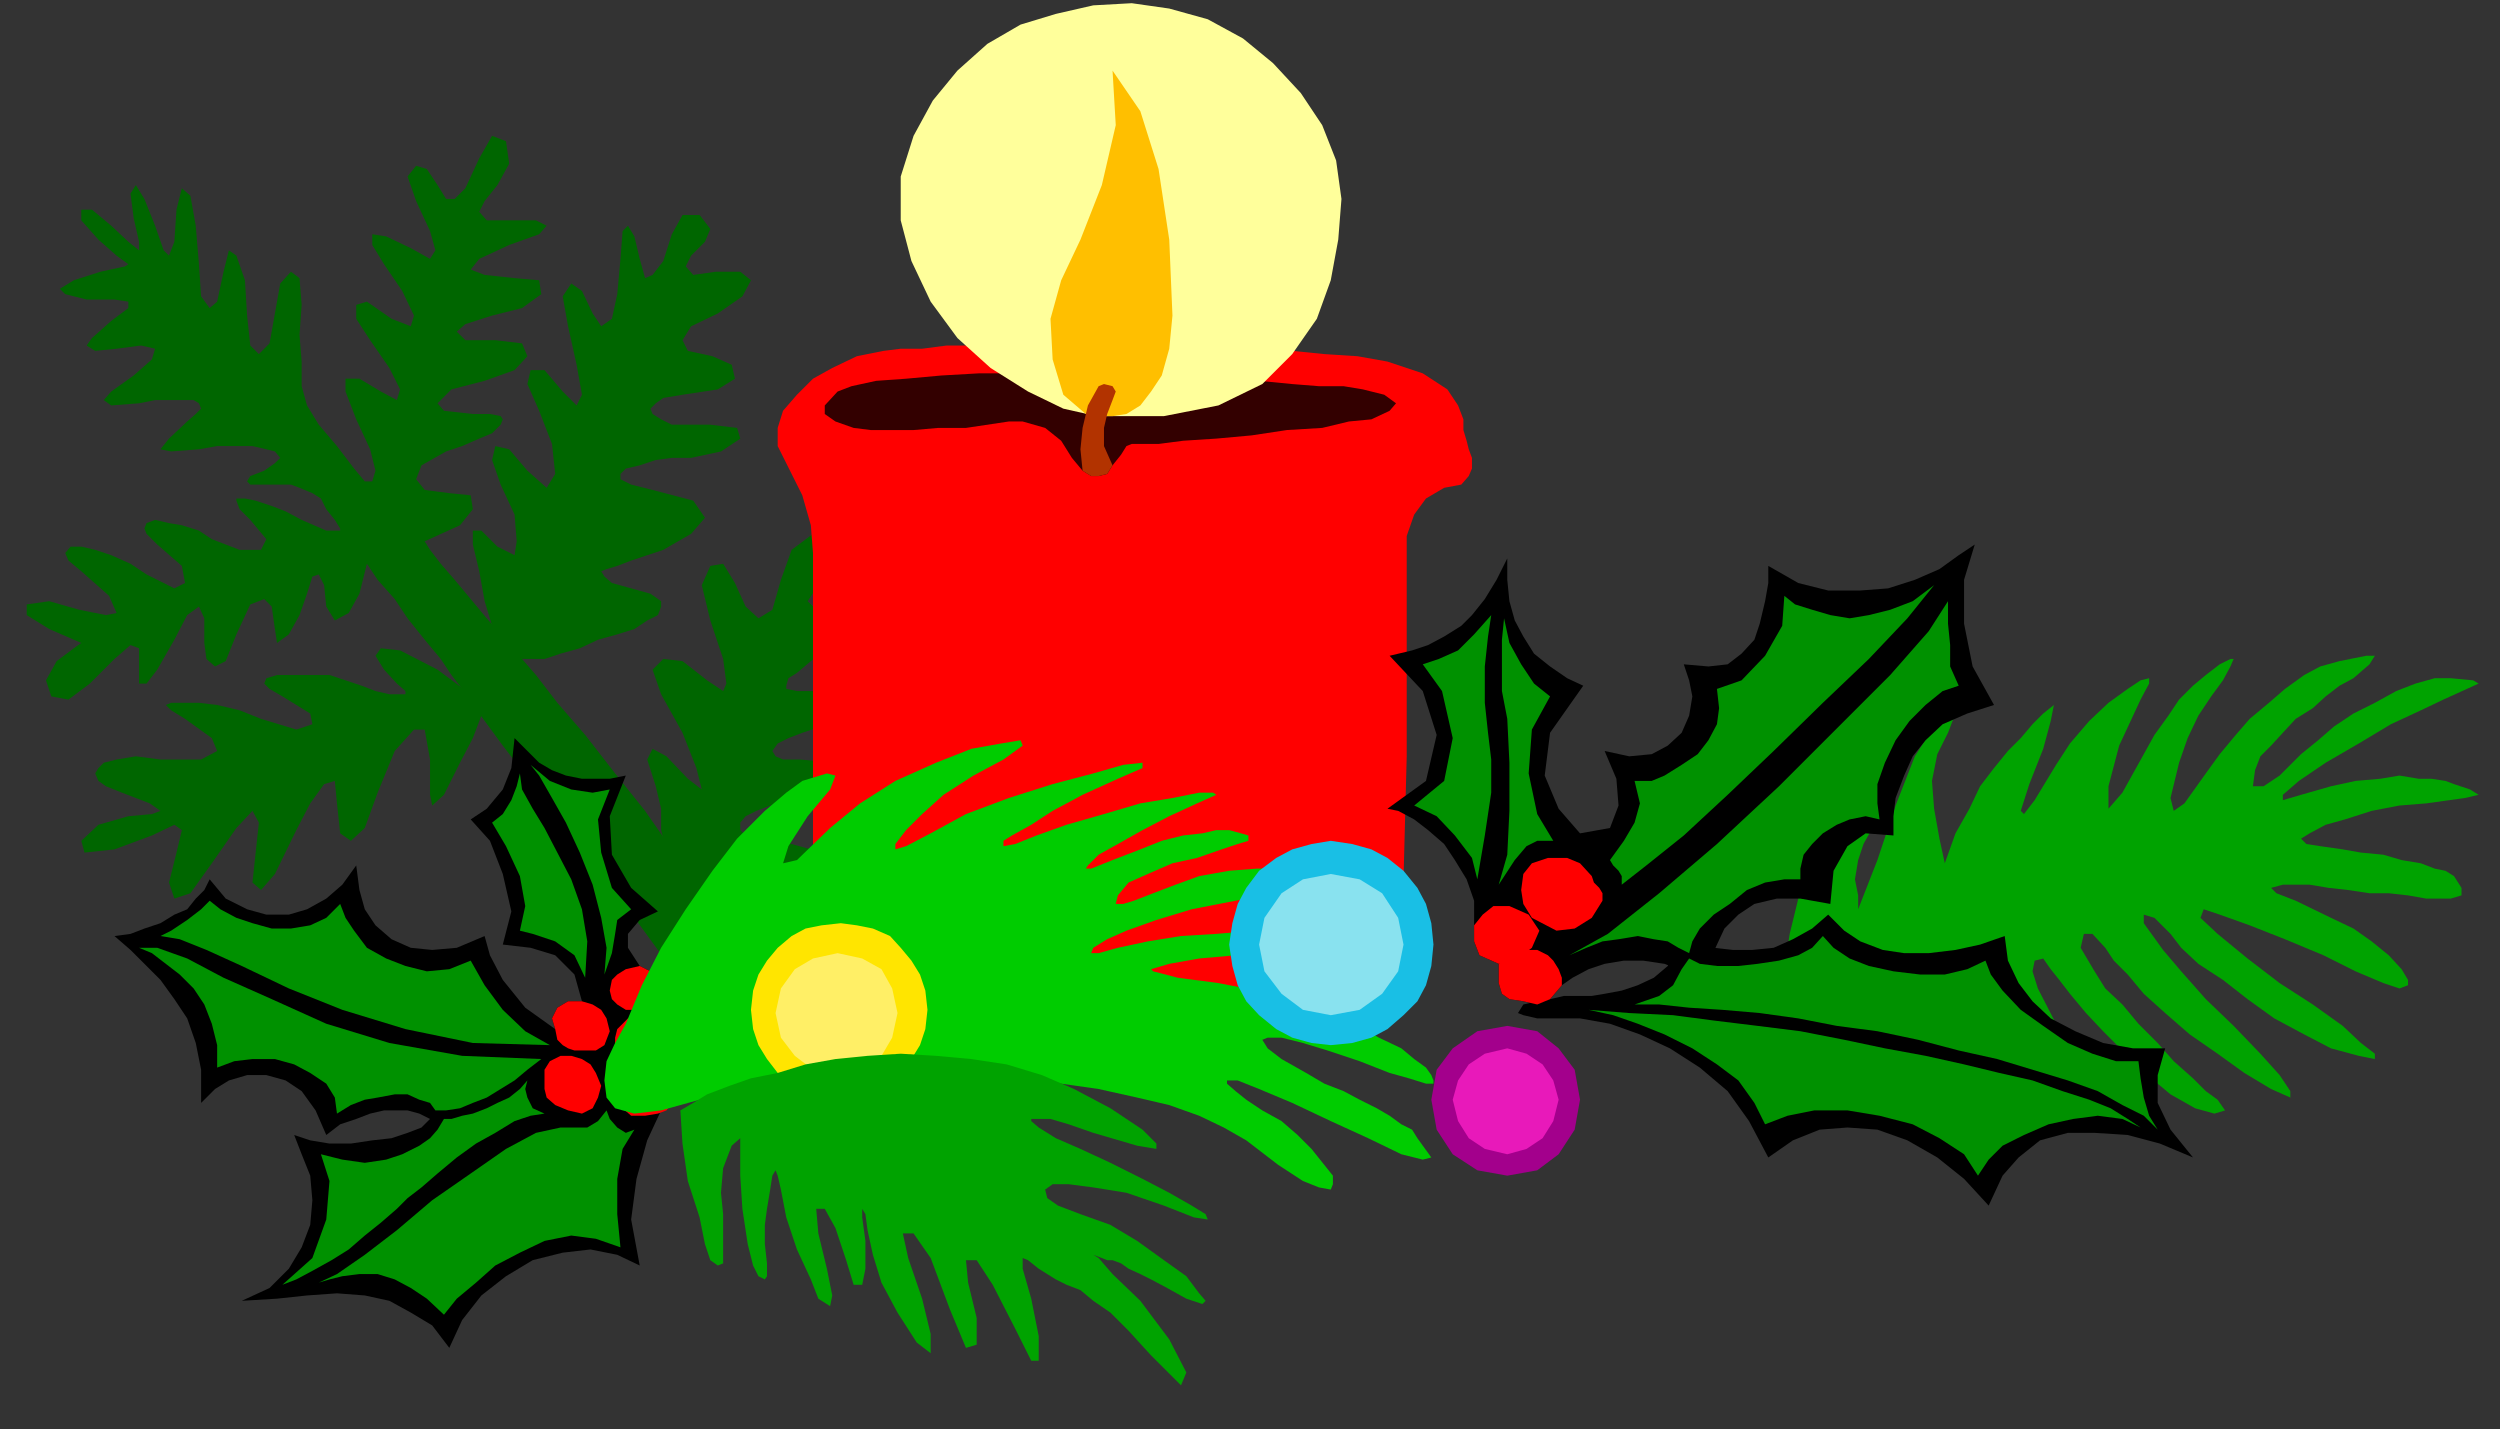 <?xml version="1.0" encoding="UTF-8" standalone="no"?>
<svg
   xmlns:ooo="http://xml.openoffice.org/svg/export"
   xmlns:dc="http://purl.org/dc/elements/1.1/"
   xmlns:cc="http://creativecommons.org/ns#"
   xmlns:rdf="http://www.w3.org/1999/02/22-rdf-syntax-ns#"
   xmlns:svg="http://www.w3.org/2000/svg"
   xmlns="http://www.w3.org/2000/svg"
   xmlns:sodipodi="http://sodipodi.sourceforge.net/DTD/sodipodi-0.dtd"
   xmlns:inkscape="http://www.inkscape.org/namespaces/inkscape"
   version="1.2"
   width="23.37mm"
   height="13.36mm"
   viewBox="0 0 2337 1336"
   preserveAspectRatio="xMidYMid"
   xml:space="preserve"
   id="svg146"
   sodipodi:docname="candle4.svg"
   style="fill-rule:evenodd;stroke-width:28.222;stroke-linejoin:round"
   inkscape:version="0.92.5 (2060ec1f9f, 2020-04-08)"><rect x="0" y="0" width="2337" height="1336" fill="#333333" stroke="none"/><sodipodi:namedview
   pagecolor="#ffffff"
   bordercolor="#666666"
   borderopacity="1"
   objecttolerance="10"
   gridtolerance="10"
   guidetolerance="10"
   inkscape:pageopacity="0"
   inkscape:pageshadow="2"
   inkscape:window-width="664"
   inkscape:window-height="487"
   id="namedview148"
   showgrid="false"
   inkscape:zoom="0.2102413"
   inkscape:cx="44.182678"
   inkscape:cy="25.247243"
   inkscape:window-x="0"
   inkscape:window-y="0"
   inkscape:window-maximized="0"
   inkscape:current-layer="svg146" />
 <defs
   class="ClipPathGroup"
   id="defs8">
  <clipPath
   id="presentation_clip_path"
   clipPathUnits="userSpaceOnUse">
   <rect
   x="0"
   y="0"
   width="21000"
   height="29700"
   id="rect2" />
  </clipPath>
  <clipPath
   id="presentation_clip_path_shrink"
   clipPathUnits="userSpaceOnUse">
   <rect
   x="21"
   y="29"
   width="20958"
   height="29641"
   id="rect5" />
  </clipPath>
 </defs>
 <defs
   class="TextShapeIndex"
   id="defs12">
  <g
   ooo:slide="id1"
   ooo:id-list="id3"
   id="g10" />
 </defs>
 <defs
   class="EmbeddedBulletChars"
   id="defs44">
  <g
   id="bullet-char-template-57356"
   transform="matrix(4.8828125e-4,0,0,-4.8828125e-4,0,0)">
   <path
   d="M 580,1141 1163,571 580,0 -4,571 Z"
   id="path14"
   inkscape:connector-curvature="0" />
  </g>
  <g
   id="bullet-char-template-57354"
   transform="matrix(4.8828125e-4,0,0,-4.8828125e-4,0,0)">
   <path
   d="M 8,1128 H 1137 V 0 H 8 Z"
   id="path17"
   inkscape:connector-curvature="0" />
  </g>
  <g
   id="bullet-char-template-10146"
   transform="matrix(4.8828125e-4,0,0,-4.8828125e-4,0,0)">
   <path
   d="M 174,0 602,739 174,1481 1456,739 Z M 1358,739 309,1346 659,739 Z"
   id="path20"
   inkscape:connector-curvature="0" />
  </g>
  <g
   id="bullet-char-template-10132"
   transform="matrix(4.8828125e-4,0,0,-4.8828125e-4,0,0)">
   <path
   d="M 2015,739 1276,0 H 717 l 543,543 H 174 v 393 h 1086 l -543,545 h 557 z"
   id="path23"
   inkscape:connector-curvature="0" />
  </g>
  <g
   id="bullet-char-template-10007"
   transform="matrix(4.8828125e-4,0,0,-4.8828125e-4,0,0)">
   <path
   d="m 0,-2 c -7,16 -16,29 -25,39 l 381,530 c -94,256 -141,385 -141,387 0,25 13,38 40,38 9,0 21,-2 34,-5 21,4 42,12 65,25 l 27,-13 111,-251 280,301 64,-25 24,25 c 21,-10 41,-24 62,-43 C 886,937 835,863 770,784 769,783 710,716 594,584 L 774,223 c 0,-27 -21,-55 -63,-84 l 16,-20 C 717,90 699,76 672,76 641,76 570,178 457,381 L 164,-76 c -22,-34 -53,-51 -92,-51 -42,0 -63,17 -64,51 -7,9 -10,24 -10,44 0,9 1,19 2,30 z"
   id="path26"
   inkscape:connector-curvature="0" />
  </g>
  <g
   id="bullet-char-template-10004"
   transform="matrix(4.8828125e-4,0,0,-4.8828125e-4,0,0)">
   <path
   d="M 285,-33 C 182,-33 111,30 74,156 52,228 41,333 41,471 c 0,78 14,145 41,201 34,71 87,106 158,106 53,0 88,-31 106,-94 l 23,-176 c 8,-64 28,-97 59,-98 l 735,706 c 11,11 33,17 66,17 42,0 63,-15 63,-46 V 965 c 0,-36 -10,-64 -30,-84 L 442,47 C 390,-6 338,-33 285,-33 Z"
   id="path29"
   inkscape:connector-curvature="0" />
  </g>
  <g
   id="bullet-char-template-9679"
   transform="matrix(4.8828125e-4,0,0,-4.8828125e-4,0,0)">
   <path
   d="M 813,0 C 632,0 489,54 383,161 276,268 223,411 223,592 c 0,181 53,324 160,431 106,107 249,161 430,161 179,0 323,-54 432,-161 108,-107 162,-251 162,-431 0,-180 -54,-324 -162,-431 C 1136,54 992,0 813,0 Z"
   id="path32"
   inkscape:connector-curvature="0" />
  </g>
  <g
   id="bullet-char-template-8226"
   transform="matrix(4.8828125e-4,0,0,-4.8828125e-4,0,0)">
   <path
   d="m 346,457 c -73,0 -137,26 -191,78 -54,51 -81,114 -81,188 0,73 27,136 81,188 54,52 118,78 191,78 73,0 134,-26 185,-79 51,-51 77,-114 77,-187 0,-75 -25,-137 -76,-188 -50,-52 -112,-78 -186,-78 z"
   id="path35"
   inkscape:connector-curvature="0" />
  </g>
  <g
   id="bullet-char-template-8211"
   transform="matrix(4.8828125e-4,0,0,-4.8828125e-4,0,0)">
   <path
   d="M -4,459 H 1135 V 606 H -4 Z"
   id="path38"
   inkscape:connector-curvature="0" />
  </g>
  <g
   id="bullet-char-template-61548"
   transform="matrix(4.8828125e-4,0,0,-4.8828125e-4,0,0)">
   <path
   d="m 173,740 c 0,163 58,303 173,419 116,115 255,173 419,173 163,0 302,-58 418,-173 116,-116 174,-256 174,-419 0,-163 -58,-303 -174,-418 C 1067,206 928,148 765,148 601,148 462,206 346,322 231,437 173,577 173,740 Z"
   id="path41"
   inkscape:connector-curvature="0" />
  </g>
 </defs>
 <g
   id="g49"
   transform="translate(-9331,-14182)">
  <g
   id="id2"
   class="Master_Slide">
   <g
   id="bg-id2"
   class="Background" />
   <g
   id="bo-id2"
   class="BackgroundObjects" />
  </g>
 </g>
 <g
   class="SlideGroup"
   id="g144"
   transform="translate(-9331,-14182)">
  <g
   id="g142">
   <g
   id="container-id1">
    <g
   id="id1"
   class="Slide"
   clip-path="url(#presentation_clip_path)">
     <g
   class="Page"
   id="g138">
      <g
   class="Graphic"
   id="g136">
       <g
   id="id3">
        <rect
   class="BoundingBox"
   x="9331"
   y="14182"
   width="2337"
   height="1336"
   id="rect51"
   style="fill:none;stroke:none" />
        <path
   d="m 9768,14833 11,16 22,30 34,44 38,48 38,51 35,48 28,38 18,23 10,15 16,11 15,5 h 15 l 13,-3 10,-7 3,-11 -6,-17 -7,-13 -10,-15 -13,-16 -13,-18 -12,-17 -11,-16 -10,-10 -5,-7 -10,-16 -20,-23 -23,-33 -28,-35 -28,-36 -26,-30 -20,-26 -13,-15 -7,-8 -13,-15 -13,-15 -15,-18 -15,-18 -13,-15 -10,-13 -5,-8 33,-15 12,-15 -2,-13 -20,-2 -23,-3 -8,-10 5,-13 23,-13 15,-5 16,-7 12,-5 8,-8 2,-5 -2,-3 -10,-2 h -16 l -27,-3 -6,-7 13,-13 31,-8 28,-10 12,-13 -5,-12 -25,-3 h -28 l -8,-8 8,-7 25,-8 28,-7 18,-13 -2,-13 -23,-2 -28,-3 -13,-5 8,-10 28,-13 28,-10 7,-8 -10,-5 h -25 -21 l -7,-8 5,-10 12,-15 11,-20 -3,-21 -13,-5 -12,21 -13,28 -10,10 h -8 l -8,-13 -10,-15 -10,-3 -8,10 8,23 13,28 5,18 -5,8 -18,-10 -23,-11 -13,-2 v 10 l 11,18 17,25 11,23 -3,10 -18,-7 -23,-16 -10,3 v 13 l 13,20 18,26 10,20 -3,10 -15,-8 -20,-12 h -13 v 12 l 10,26 13,28 5,20 -3,10 h -7 l -10,-12 -16,-21 -17,-20 -11,-18 -5,-18 v -23 l -2,-25 2,-28 -2,-25 -8,-6 -10,11 -5,28 -5,28 -10,10 -8,-8 -3,-28 -2,-33 -8,-23 -7,-5 -5,20 -6,28 -7,6 -8,-11 -2,-30 -3,-36 -5,-28 -8,-7 -5,20 -2,30 -5,13 -5,-5 -8,-23 -10,-25 -8,-13 -5,8 3,23 5,22 v 8 l -10,-8 -16,-15 -18,-15 h -10 v 10 l 16,18 17,15 11,8 -3,2 -23,5 -25,8 -13,8 5,5 20,5 h 26 l 13,2 v 6 l -16,12 -18,16 -5,7 8,5 20,-2 23,-3 13,3 -3,10 -17,15 -21,15 -7,8 7,5 26,-2 15,-3 h 15 13 8 l 5,3 2,5 -5,5 -8,7 -17,16 -8,10 10,2 26,-2 17,-3 h 18 15 l 13,3 8,2 5,6 -5,5 -10,7 -13,5 -3,5 3,3 h 8 7 13 10 l 8,3 12,5 8,5 5,10 8,10 5,8 v 2 h -13 l -23,-10 -15,-8 -13,-5 -15,-5 -10,-2 h -8 v 2 l 3,8 10,10 15,18 -5,10 h -20 l -26,-10 -12,-8 -16,-5 -12,-2 -13,-3 -8,3 -2,5 2,5 10,10 23,20 3,16 -10,5 -26,-13 -15,-10 -18,-8 -15,-5 -13,-3 h -10 l -5,6 3,7 12,10 26,23 7,16 -10,2 -25,-5 -28,-8 -21,3 v 10 l 21,13 23,10 7,3 -7,5 -16,12 -10,18 5,15 16,3 20,-15 23,-23 15,-13 8,3 v 17 16 h 7 l 10,-13 16,-28 12,-23 11,-8 5,11 v 23 l 2,15 8,7 10,-5 10,-25 13,-28 13,-5 7,7 3,21 2,13 11,-8 10,-18 7,-20 5,-16 6,-2 5,10 2,20 8,13 13,-7 10,-18 7,-28 10,15 16,18 12,18 16,20 15,18 10,15 10,13 z"
   id="path53"
   inkscape:connector-curvature="0"
   style="fill:#006600;stroke:none" />
        <path
   d="m 9761,14895 -15,30 -11,10 -2,-10 v -33 l -5,-28 h -10 l -18,20 -16,39 -12,33 -13,12 -10,-7 -3,-28 -2,-21 -10,3 -13,18 -13,25 -20,41 -13,15 -8,-7 3,-28 3,-28 -6,-11 -15,16 -23,33 -20,28 -15,5 -5,-15 7,-28 5,-21 -7,-5 -21,10 -35,13 -28,3 -3,-11 16,-15 28,-8 22,-2 8,-3 -10,-7 -26,-10 -15,-6 -7,-5 -3,-7 3,-5 5,-5 12,-3 18,-3 23,3 h 38 l 15,-8 -5,-12 -25,-18 -13,-8 -5,-5 5,-2 h 10 16 l 17,2 21,5 20,8 33,10 15,-5 -2,-10 -26,-16 -12,-7 -5,-5 2,-5 10,-3 h 13 18 18 l 15,5 15,5 13,5 13,3 h 10 5 v -3 l -8,-7 -12,-13 -8,-13 5,-7 18,2 35,18 31,23 10,20 -8,21 z"
   id="path55"
   inkscape:connector-curvature="0"
   style="fill:#006600;stroke:none" />
        <path
   d="m 9779,14716 -6,-25 v -13 h 8 l 15,15 16,8 2,-13 -2,-25 -13,-28 -8,-23 3,-13 13,3 17,20 18,16 8,-13 -3,-28 -12,-31 -11,-25 3,-13 h 13 l 17,20 13,13 5,-10 -5,-28 -8,-36 -5,-28 8,-12 10,7 10,21 8,12 10,-7 5,-23 3,-33 2,-26 5,-5 6,10 5,21 5,18 7,-3 10,-13 8,-25 10,-18 h 16 l 10,13 -5,12 -13,13 -5,10 7,8 21,-3 h 23 l 10,8 -8,15 -23,16 -25,12 -8,13 5,10 23,5 18,8 3,13 -16,10 -33,5 -18,3 -7,5 -5,5 2,5 8,5 10,5 h 15 21 l 25,3 3,10 -18,12 -28,6 h -18 l -15,2 -15,5 -13,3 -5,5 v 5 l 10,5 20,5 38,10 11,16 -13,15 -26,15 -15,5 -15,5 -13,5 -10,3 -5,2 3,5 7,6 18,5 18,5 10,7 v 5 l -3,8 -10,5 -12,8 -16,5 -18,5 -17,8 -18,5 -15,5 h -21 l -18,-10 -10,-21 -7,-23 z"
   id="path57"
   inkscape:connector-curvature="0"
   style="fill:#006600;stroke:none" />
        <path
   d="m 10063,14996 23,-10 3,-10 -18,-5 -28,-5 -15,-3 -5,-5 v -7 l 5,-6 10,-5 13,-5 17,-5 21,-2 30,-8 5,-13 -12,-12 -33,-3 h -16 l -7,-3 -3,-5 5,-7 10,-5 13,-5 18,-6 20,-2 16,-3 10,-2 2,-8 -2,-5 -8,-5 -10,-5 -18,-3 h -18 -15 l -10,-2 v -3 l 2,-7 8,-5 13,-11 13,-10 17,-10 21,-18 5,-7 -13,-6 h -18 -23 l -5,-5 8,-12 10,-26 v -20 l -13,-5 -20,15 -10,28 -8,28 -13,8 -12,-11 -10,-22 -11,-18 -12,2 -8,18 8,33 12,36 3,23 -3,7 -15,-10 -23,-18 -18,-2 -10,10 8,23 20,36 13,33 5,20 -13,-10 -20,-21 -13,-7 -5,10 8,25 5,21 v 20 l 5,21 8,17 7,8 5,8 5,5 8,2 h 10 l 16,-2 22,-8 z"
   id="path59"
   inkscape:connector-curvature="0"
   style="fill:#006600;stroke:none" />
        <path
   d="m 10681,14638 -17,10 -11,15 -7,20 v 28 66 112 l -3,115 v 81 l -5,39 -13,17 -23,3 -27,-3 h -26 -43 -56 l -64,3 h -63 l -61,2 h -51 -36 -23 l -17,-5 -16,-5 -10,-7 -7,-8 -3,-8 -3,-10 -2,-7 -3,-64 v -120 -119 -69 -25 l -2,-26 -8,-28 -15,-30 -8,-16 v -17 l 5,-16 13,-15 15,-15 18,-10 23,-11 25,-5 16,-2 h 20 l 23,-3 h 25 l 28,-2 h 31 33 33 36 33 l 35,2 33,3 36,2 30,3 31,2 28,5 33,11 23,15 10,15 5,13 v 10 l 3,10 2,8 3,8 v 10 l -3,7 -7,8 z"
   id="path61"
   inkscape:connector-curvature="0"
   style="fill:#ff0000;stroke:none" />
        <path
   d="m 10605,14546 20,5 11,8 -6,7 -17,8 -21,2 -25,6 -33,2 -33,5 -33,3 -31,2 -23,3 h -15 -10 l -5,2 -5,8 -8,10 -5,8 -8,2 h -7 l -8,-5 -10,-12 -10,-16 -15,-12 -21,-6 h -13 l -20,3 -20,3 h -26 l -23,2 h -22 -18 l -16,-2 -17,-6 -10,-7 v -8 l 12,-13 13,-5 23,-5 28,-2 33,-3 35,-2 h 41 38 l 41,2 38,3 h 36 l 35,2 h 33 l 31,3 25,2 h 23 z"
   id="path63"
   inkscape:connector-curvature="0"
   style="fill:#330000;stroke:none" />
        <path
   d="m 10356,14571 -31,-7 -33,-16 -35,-22 -31,-28 -25,-34 -18,-38 -10,-38 v -41 l 12,-38 18,-33 23,-28 28,-25 31,-18 33,-10 35,-8 36,-2 35,5 36,10 33,18 28,23 26,28 20,30 13,33 5,36 -3,38 -7,38 -13,36 -23,33 -28,28 -41,20 -51,10 z"
   id="path65"
   inkscape:connector-curvature="0"
   style="fill:#ffff9b;stroke:none" />
        <path
   d="m 10371,14248 3,51 -13,56 -20,51 -18,38 -10,36 2,38 10,33 21,18 10,2 h 15 l 13,-2 13,-8 10,-13 10,-15 7,-25 3,-31 -3,-71 -10,-66 -17,-54 z"
   id="path67"
   inkscape:connector-curvature="0"
   style="fill:#ffbf00;stroke:none" />
        <path
   d="m 10358,14543 5,-2 8,2 3,5 -3,8 -5,13 -3,13 v 17 l 8,18 -5,8 -8,2 h -7 l -8,-5 -2,-20 2,-20 5,-21 z"
   id="path69"
   inkscape:connector-curvature="0"
   style="fill:#b23300;stroke:none" />
        <path
   d="m 10997,15101 7,-46 10,-41 16,-30 18,-23 27,-23 h 11 l -3,15 -10,18 -5,15 -3,18 3,15 v 13 l 18,-46 17,-51 18,-46 18,-28 15,-7 h 3 l -5,13 -10,20 -5,25 2,26 5,28 5,23 10,-28 13,-23 10,-21 13,-17 13,-16 12,-12 11,-13 10,-10 10,-8 -3,15 -7,26 -13,33 -8,25 3,3 10,-13 20,-33 13,-20 18,-21 18,-17 18,-13 12,-8 8,-2 v 5 l -8,15 -20,43 -10,38 v 21 l 13,-15 10,-18 10,-18 10,-18 13,-18 10,-15 13,-13 12,-10 13,-10 10,-5 h 3 l -3,7 -7,13 -11,15 -12,18 -10,21 -8,23 -8,33 3,12 10,-7 20,-28 13,-18 15,-18 13,-15 18,-15 15,-13 18,-13 15,-8 18,-5 25,-5 h 8 l -5,8 -15,13 -13,7 -13,10 -12,11 -16,10 -12,13 -11,12 -10,10 -5,13 -2,15 h 10 l 15,-10 20,-20 16,-13 15,-13 18,-12 20,-10 20,-11 18,-7 18,-5 h 15 l 21,2 5,3 -11,5 -22,10 -21,10 -28,13 -30,18 -31,18 -25,17 -15,13 v 5 l 17,-5 28,-8 23,-5 23,-2 18,-3 18,3 h 12 l 13,2 8,3 15,5 8,5 -13,3 -36,5 -25,2 -26,5 -25,8 -18,5 -15,8 -8,5 5,5 13,2 21,3 17,3 21,2 17,5 18,3 13,5 10,2 8,5 7,11 v 7 l -10,3 h -23 l -17,-3 -18,-2 h -18 l -20,-3 -18,-2 -18,-3 h -15 -10 l -11,3 5,5 18,7 33,16 21,10 17,12 16,13 12,13 6,10 v 5 l -8,3 -15,-5 -26,-11 -30,-15 -36,-15 -33,-13 -28,-10 -15,-5 -3,8 16,15 28,23 30,23 31,20 28,20 17,16 13,10 v 5 l -15,-3 -26,-7 -25,-13 -28,-15 -25,-18 -23,-18 -23,-15 -16,-15 -10,-13 -15,-15 -10,-3 v 8 l 18,25 17,20 23,26 26,25 25,26 18,20 10,15 v 6 l -18,-8 -25,-15 -25,-18 -26,-18 -23,-20 -20,-18 -15,-18 -13,-13 -8,-12 -12,-13 h -8 l -3,13 13,22 10,16 16,15 15,18 18,18 15,17 18,16 12,12 11,8 7,10 -10,3 -18,-5 -23,-13 -12,-10 -16,-13 -17,-18 -18,-18 -16,-17 -15,-18 -10,-13 -8,-10 -7,-10 -8,2 -2,10 5,16 17,33 21,30 18,28 15,21 5,5 -3,5 h -5 l -7,-3 -13,-2 -10,-10 -13,-13 -13,-18 -12,-20 -13,-21 -10,-15 -13,-15 -8,-10 -5,-3 -2,5 2,13 8,20 10,21 13,23 10,20 10,15 5,13 -2,2 -10,-5 -16,-12 -15,-13 -15,-13 -13,-13 -13,-12 -10,-13 -10,-10 -8,-10 -10,-8 -7,5 2,23 15,33 8,18 -2,13 -13,7 -21,-2 -22,-10 -28,-23 -28,-36 z"
   id="path71"
   inkscape:connector-curvature="0"
   style="fill:#00a300;stroke:none" />
        <path
   d="m 9850,15144 -28,-20 -21,-26 -12,-23 -5,-18 -26,11 -23,2 -20,-2 -18,-8 -15,-13 -10,-15 -5,-18 -3,-23 -13,18 -15,13 -18,10 -17,5 h -21 l -18,-5 -20,-10 -15,-18 -5,10 -8,8 -8,10 -12,5 -13,8 -15,5 -13,5 -15,2 15,13 13,13 15,15 13,18 12,18 8,23 5,25 v 31 l 13,-13 13,-8 17,-5 h 18 l 18,5 15,10 13,18 10,23 13,-10 15,-5 13,-5 13,-3 h 12 10 l 11,3 10,5 -8,8 -13,5 -15,5 -18,2 -20,3 h -20 l -18,-3 -15,-5 7,18 8,20 2,23 -2,23 -8,21 -12,20 -18,18 -26,12 33,-2 28,-3 28,-2 26,2 23,5 20,11 20,12 16,21 12,-26 18,-23 23,-18 25,-15 28,-7 26,-3 25,5 21,10 -8,-43 5,-38 10,-36 13,-28 2,-10 3,-10 v -13 l -3,-7 v -6 l 3,-7 3,-8 v -7 l -6,-13 -7,-8 -5,-5 5,-5 2,-13 -2,-10 -5,-8 -10,-5 -11,-17 v -13 l 11,-13 17,-8 -25,-22 -18,-31 -2,-36 15,-38 -15,3 h -13 -13 l -15,-3 -13,-5 -12,-7 -11,-11 -12,-12 -3,28 -8,20 -15,18 -15,10 18,20 12,31 8,35 -8,31 26,3 23,7 18,18 7,25 h -13 l -10,6 -5,10 z"
   id="path73"
   inkscape:connector-curvature="0"
   style="fill:#000000;stroke:none" />
        <path
   d="m 9481,15057 10,-5 15,-10 13,-10 8,-8 10,8 15,8 15,5 18,5 h 18 l 18,-3 15,-7 13,-13 5,13 8,12 12,16 18,10 18,7 20,5 21,-2 20,-8 13,23 17,23 21,20 23,13 -72,-2 -63,-13 -59,-18 -50,-20 -44,-21 -33,-15 -25,-10 z"
   id="path75"
   inkscape:connector-curvature="0"
   style="fill:#009100;stroke:none" />
        <path
   d="m 9461,15068 12,5 13,10 13,10 13,13 10,15 7,18 5,20 v 21 l 16,-6 17,-2 h 21 l 18,5 15,8 15,10 8,13 2,15 13,-8 13,-5 12,-2 16,-3 h 12 l 11,5 10,3 5,7 h 10 l 13,-2 12,-5 13,-5 13,-8 13,-8 12,-10 13,-10 -74,-3 -68,-12 -59,-18 -51,-23 -45,-20 -34,-18 -28,-10 z"
   id="path77"
   inkscape:connector-curvature="0"
   style="fill:#009100;stroke:none" />
        <path
   d="m 9817,14905 -3,12 -5,13 -8,13 -10,8 13,22 13,28 5,28 -5,23 12,3 21,7 18,13 10,21 2,-34 -5,-30 -10,-28 -13,-25 -12,-23 -11,-18 -10,-18 z"
   id="path79"
   inkscape:connector-curvature="0"
   style="fill:#009100;stroke:none" />
        <path
   d="m 9827,14897 8,10 12,21 13,23 13,28 12,30 8,31 5,28 -2,25 7,-20 3,-18 2,-13 13,-10 -18,-20 -10,-33 -3,-31 11,-28 -16,3 -20,-3 -20,-8 z"
   id="path81"
   inkscape:connector-curvature="0"
   style="fill:#009100;stroke:none" />
        <path
   d="m 9824,15192 -7,8 -10,8 -11,5 -10,5 -13,5 -10,2 -10,3 h -7 l -6,10 -7,8 -10,7 -16,8 -15,5 -20,3 -21,-3 -20,-5 8,25 -3,36 -13,36 -28,25 13,-5 15,-8 18,-10 16,-10 15,-13 15,-12 15,-13 10,-10 13,-10 15,-13 18,-15 18,-13 18,-10 18,-11 15,-5 13,-2 -11,-5 -5,-10 -2,-8 z"
   id="path83"
   inkscape:connector-curvature="0"
   style="fill:#009100;stroke:none" />
        <path
   d="m 9629,15381 10,-3 12,-3 16,-2 h 17 l 16,5 15,8 15,10 16,15 12,-15 18,-15 18,-16 23,-12 23,-11 25,-5 23,3 23,8 -3,-31 v -33 l 5,-28 11,-18 -8,3 -8,-5 -7,-8 -3,-8 -8,10 -10,6 h -10 -15 l -23,5 -28,15 -33,23 -36,25 -33,28 -30,23 -26,18 z"
   id="path85"
   inkscape:connector-curvature="0"
   style="fill:#009100;stroke:none" />
        <path
   d="m 9850,15144 -3,-10 5,-10 10,-6 h 13 l 10,3 8,5 5,8 3,12 -5,13 -8,5 h -13 -7 l -6,-2 -5,-3 -5,-5 z"
   id="path87"
   inkscape:connector-curvature="0"
   style="fill:#ff0000;stroke:none" />
        <path
   d="m 9944,15121 2,-13 -2,-10 -5,-8 -10,-5 -13,3 -8,5 -5,5 -2,10 2,8 5,5 8,5 h 8 7 3 l 5,-2 z"
   id="path89"
   inkscape:connector-curvature="0"
   style="fill:#ff0000;stroke:none" />
        <path
   d="m 9921,15185 -5,5 -5,7 v 11 l 2,10 8,7 h 13 l 12,-2 8,-3 5,-7 v -11 -10 l -2,-7 -8,-5 -10,-3 -10,3 z"
   id="path91"
   inkscape:connector-curvature="0"
   style="fill:#ff0000;stroke:none" />
        <path
   d="m 9842,15208 -2,-8 v -10 -8 l 5,-8 10,-5 h 10 l 10,3 8,5 5,8 5,12 -3,11 -5,10 -10,5 -13,-3 -12,-5 z"
   id="path93"
   inkscape:connector-curvature="0"
   style="fill:#ff0000;stroke:none" />
        <path
   d="m 9944,15159 v -5 l -3,-8 -5,-5 -7,-7 h -11 l -5,5 -5,5 -2,8 v 7 l 2,5 5,5 5,3 h 8 l 8,-3 5,-5 z"
   id="path95"
   inkscape:connector-curvature="0"
   style="fill:#ff0000;stroke:none" />
        <path
   d="m 10755,15121 13,-3 12,-2 13,-3 h 15 11 l 12,-2 16,-3 15,-5 15,-7 13,-11 7,-15 6,-18 15,10 15,6 18,2 h 18 l 20,-2 18,-8 18,-10 15,-13 15,15 15,10 21,8 20,3 h 23 l 25,-3 23,-5 23,-8 3,23 10,21 13,17 17,16 23,12 26,11 28,5 h 30 l -7,25 v 26 l 12,25 21,26 -31,-13 -30,-8 -31,-2 h -25 l -26,7 -20,16 -15,17 -13,28 -23,-25 -25,-20 -28,-16 -28,-10 -28,-2 -26,2 -25,10 -23,16 -18,-34 -20,-28 -26,-22 -28,-18 -28,-13 -28,-10 -28,-5 h -25 -15 l -13,-3 -5,-2 z"
   id="path97"
   inkscape:connector-curvature="0"
   style="fill:#000000;stroke:none" />
        <path
   d="m 10709,15047 v 3 12 l 5,13 18,8 v 7 11 l 3,10 7,5 13,2 13,3 12,-5 11,-13 10,-7 15,-8 15,-5 18,-3 h 18 l 20,3 18,7 20,11 3,-18 8,-18 7,-15 13,-13 15,-10 21,-5 h 22 l 28,5 3,-31 13,-23 17,-12 26,2 v -18 l 2,-17 8,-21 8,-18 12,-15 16,-15 23,-10 25,-8 -20,-36 -8,-40 v -41 l 10,-33 -15,10 -18,13 -23,10 -25,8 -26,2 h -30 l -28,-7 -28,-16 v 16 l -3,17 -5,21 -5,15 -12,13 -13,10 -18,2 -23,-2 5,15 3,15 -3,18 -7,16 -13,12 -15,8 -21,2 -23,-5 11,26 2,25 -8,21 -28,5 -20,-23 -13,-31 5,-40 31,-44 -15,-7 -16,-11 -15,-12 -10,-16 -8,-15 -5,-18 -2,-20 v -20 l -10,20 -11,18 -12,15 -10,10 -16,10 -15,8 -15,5 -21,5 31,33 13,41 -10,43 -36,26 10,2 15,8 13,10 15,13 10,15 11,18 7,20 z"
   id="path99"
   inkscape:connector-curvature="0"
   style="fill:#000000;stroke:none" />
        <path
   d="m 10791,15103 -11,13 -12,5 -13,-3 -13,-2 -7,-5 -3,-10 v -11 -7 l 10,-8 13,-5 h 13 l 10,5 5,5 5,8 3,8 z"
   id="path101"
   inkscape:connector-curvature="0"
   style="fill:#ff0000;stroke:none" />
        <path
   d="m 10732,15083 -18,-8 -5,-13 v -12 -3 l 8,-10 10,-8 h 15 l 18,8 10,15 -7,16 -13,10 z"
   id="path103"
   inkscape:connector-curvature="0"
   style="fill:#ff0000;stroke:none" />
        <path
   d="m 10763,15040 -8,-13 -2,-13 2,-15 8,-10 15,-5 h 18 l 12,5 11,12 2,6 5,5 3,5 v 7 l -10,16 -16,10 -17,2 z"
   id="path105"
   inkscape:connector-curvature="0"
   style="fill:#ff0000;stroke:none" />
        <path
   d="m 10725,14757 -16,18 -15,15 -18,8 -15,5 18,25 10,44 -8,40 -28,23 21,10 17,18 16,21 5,20 7,-41 6,-40 v -31 l -3,-25 -3,-28 v -34 l 3,-28 z"
   id="path107"
   inkscape:connector-curvature="0"
   style="fill:#009100;stroke:none" />
        <path
   d="m 10737,14760 -2,20 v 23 25 l 5,26 2,41 v 45 l -2,41 -8,28 15,-23 11,-13 10,-5 h 15 l -15,-25 -8,-38 3,-41 17,-31 -15,-12 -12,-18 -11,-20 z"
   id="path109"
   inkscape:connector-curvature="0"
   style="fill:#009100;stroke:none" />
        <path
   d="m 10847,15009 v -8 l -3,-5 -5,-5 -3,-5 13,-18 10,-17 5,-18 -5,-21 h 16 l 12,-5 16,-10 15,-10 10,-13 8,-15 2,-15 -2,-18 23,-8 22,-23 16,-28 2,-28 10,8 16,5 17,5 18,3 18,-3 20,-5 21,-8 20,-15 -25,31 -36,38 -43,41 -46,45 -43,41 -41,38 -35,28 z"
   id="path111"
   inkscape:connector-curvature="0"
   style="fill:#009100;stroke:none" />
        <path
   d="m 11152,14744 v 21 l 2,20 v 20 l 8,18 -15,5 -16,13 -15,15 -13,18 -10,21 -7,20 v 18 l 2,15 -13,-3 -15,3 -12,5 -13,8 -10,10 -8,10 -3,13 v 10 h -15 l -18,3 -17,7 -16,13 -15,10 -13,13 -7,12 -3,11 -10,-5 -10,-6 -13,-2 -15,-3 -18,3 -15,2 -15,6 -16,7 36,-20 48,-38 54,-46 58,-54 56,-56 48,-48 36,-41 z"
   id="path113"
   inkscape:connector-curvature="0"
   style="fill:#009100;stroke:none" />
        <path
   d="m 10816,15126 23,5 23,8 25,10 26,13 23,15 20,15 15,21 10,20 21,-8 25,-5 h 31 l 30,5 31,8 25,13 23,15 13,20 10,-15 13,-13 20,-10 23,-10 23,-5 23,-3 23,3 17,8 -12,-8 -16,-10 -20,-8 -25,-8 -28,-10 -31,-7 -33,-8 -36,-8 -38,-7 -38,-8 -41,-8 -40,-5 -41,-5 -38,-5 -41,-2 z"
   id="path115"
   inkscape:connector-curvature="0"
   style="fill:#009100;stroke:none" />
        <path
   d="m 10859,15121 23,-8 13,-10 8,-15 7,-10 10,5 16,2 h 20 l 18,-2 20,-3 18,-5 13,-7 10,-11 10,11 15,10 18,7 23,5 25,3 h 23 l 21,-5 17,-8 5,13 11,15 17,18 21,15 23,16 23,10 22,7 h 21 l 2,16 3,18 5,17 8,13 -13,-13 -20,-10 -23,-13 -28,-10 -33,-10 -33,-10 -36,-8 -38,-10 -38,-8 -38,-5 -36,-7 -36,-5 -35,-3 -31,-2 -28,-3 z"
   id="path117"
   inkscape:connector-curvature="0"
   style="fill:#009100;stroke:none" />
        <path
   d="m 9916,15139 15,-36 18,-35 23,-36 25,-36 23,-30 26,-26 20,-17 15,-11 23,-7 8,2 -5,13 -21,25 -18,28 -5,16 13,-3 31,-30 28,-23 33,-21 38,-17 33,-13 28,-5 18,-3 2,5 -18,13 -28,15 -28,18 -20,18 -15,15 -10,13 v 5 l 10,-3 23,-12 33,-18 40,-15 41,-13 38,-10 28,-8 18,-2 v 5 l -23,10 -33,15 -28,15 -20,13 -18,10 -8,5 v 5 l 11,-2 20,-8 28,-10 35,-10 34,-10 30,-5 25,-5 h 13 l 3,2 -18,8 -26,12 -25,13 -23,13 -18,10 -10,10 -2,3 h 5 l 20,-8 26,-10 20,-8 20,-5 18,-2 13,-3 h 12 l 11,3 7,2 v 5 l -10,3 -15,5 -23,8 -23,5 -23,10 -18,8 -10,12 -2,8 h 7 l 10,-3 18,-7 21,-8 22,-8 28,-5 26,-2 h 25 l 18,2 10,3 5,2 -5,6 -12,2 -26,8 -35,7 -41,8 -33,10 -28,10 -18,8 -13,8 -2,5 h 7 l 18,-5 28,-6 31,-5 33,-2 35,-3 h 31 l 30,3 23,5 18,8 10,12 h -10 l -20,-5 -21,-5 h -17 l -28,3 -33,2 -34,3 -28,5 -17,5 2,2 23,6 38,5 36,7 33,10 30,11 28,10 23,13 21,10 12,10 11,8 5,7 2,5 v 3 h -7 l -16,-5 -18,-5 -28,-11 -30,-10 -23,-7 -20,-5 h -13 l -5,2 5,8 13,10 23,13 17,10 18,7 15,8 16,8 12,7 11,8 10,5 5,8 13,18 -8,2 -20,-5 -31,-15 -35,-16 -36,-17 -31,-13 -20,-8 h -10 v 3 l 8,7 10,8 15,10 18,10 15,13 13,13 12,15 8,10 v 8 l -2,5 -11,-2 -15,-6 -23,-15 -30,-23 -21,-12 -23,-11 -28,-10 -30,-7 -36,-8 -35,-5 -38,-5 -39,-3 -38,-2 h -38 l -38,2 -36,3 -33,2 -30,5 -26,5 -22,8 -36,10 -25,3 -18,-5 -8,-10 -2,-16 2,-18 8,-17 z"
   id="path119"
   inkscape:connector-curvature="0"
   style="fill:#00cc00;stroke:none" />
        <path
   d="m 10575,14968 20,3 18,5 15,8 15,12 13,16 8,15 5,18 2,20 -2,20 -5,18 -8,15 -13,13 -15,13 -15,8 -18,5 -20,2 -18,-2 -18,-5 -15,-8 -16,-13 -12,-13 -8,-15 -5,-18 -3,-20 3,-20 5,-18 8,-15 12,-16 16,-12 15,-8 18,-5 z"
   id="path121"
   inkscape:connector-curvature="0"
   style="fill:#19bfe5;stroke:none" />
        <path
   d="m 10575,14999 27,5 21,13 15,23 5,25 -5,25 -15,21 -21,15 -27,5 -26,-5 -20,-15 -16,-21 -5,-25 5,-25 16,-23 20,-13 z"
   id="path123"
   inkscape:connector-curvature="0"
   style="fill:#89e2ef;stroke:none" />
        <path
   d="m 10117,15045 15,2 15,3 16,7 10,11 10,12 8,13 5,15 2,18 -2,18 -5,15 -8,13 -10,13 -10,10 -16,7 -15,6 -15,2 -18,-2 -15,-6 -13,-7 -13,-10 -10,-13 -8,-13 -5,-15 -2,-18 2,-18 5,-15 8,-13 10,-12 13,-11 13,-7 15,-3 z"
   id="path125"
   inkscape:connector-curvature="0"
   style="fill:#ffe500;stroke:none" />
        <path
   d="m 10114,15073 23,5 18,10 10,18 5,23 -5,23 -10,17 -18,13 -23,5 -23,-5 -17,-13 -13,-17 -5,-23 5,-23 13,-18 17,-10 z"
   id="path127"
   inkscape:connector-curvature="0"
   style="fill:#ffef66;stroke:none" />
        <path
   d="m 10740,15141 28,5 20,16 15,20 5,28 -5,28 -15,23 -20,15 -28,5 -28,-5 -23,-15 -15,-23 -5,-28 5,-28 15,-20 23,-16 z"
   id="path129"
   inkscape:connector-curvature="0"
   style="fill:#a3008c;stroke:none" />
        <path
   d="m 10740,15162 18,5 15,10 10,15 5,18 -5,20 -10,16 -15,10 -18,5 -21,-5 -15,-10 -10,-16 -5,-20 5,-18 10,-15 15,-10 z"
   id="path131"
   inkscape:connector-curvature="0"
   style="fill:#e819ba;stroke:none" />
        <path
   d="m 9967,15220 12,-7 13,-8 21,-8 20,-7 25,-5 26,-8 28,-5 30,-3 31,-2 33,2 33,3 33,5 33,10 30,13 34,18 30,20 13,13 v 5 l -18,-3 -41,-12 -23,-8 -17,-5 h -13 -5 v 2 l 7,6 16,10 23,10 28,13 30,15 25,13 21,12 13,8 2,5 -13,-2 -28,-11 -35,-12 -31,-5 -23,-3 h -15 l -7,5 2,8 10,7 21,8 28,10 25,15 25,18 21,15 12,16 6,7 -3,3 -15,-5 -18,-10 -15,-8 -10,-5 -11,-5 -7,-5 -8,-3 h -5 l -5,-2 -8,-3 5,3 13,15 26,25 27,36 16,31 -5,12 -28,-28 -21,-23 -17,-17 -16,-11 -12,-10 -13,-5 -10,-5 -8,-5 -8,-5 -10,-8 -5,-2 v 10 l 8,28 7,35 v 23 h -7 l -15,-30 -21,-41 -15,-23 h -10 l 2,21 8,33 v 25 l -10,3 -15,-36 -18,-48 -16,-23 h -10 l 5,23 13,38 8,33 v 18 l -13,-10 -18,-28 -15,-28 -8,-26 -5,-23 -2,-15 -3,-5 v 8 l 3,22 v 26 l -3,15 h -8 l -7,-23 -10,-30 -10,-18 h -8 l 2,23 8,33 5,25 -2,10 -11,-7 -7,-18 -13,-28 -10,-30 -5,-26 -3,-13 -2,-5 -3,5 -2,13 -3,18 -2,15 v 18 l 2,18 v 12 l -2,3 -6,-3 -5,-10 -5,-20 -5,-33 -2,-31 v -28 -7 l -8,7 -8,21 -2,23 2,20 v 13 12 11 10 l -5,2 -7,-5 -5,-15 -5,-25 -11,-34 -5,-35 z"
   id="path133"
   inkscape:connector-curvature="0"
   style="fill:#00a300;stroke:none" />
       </g>
      </g>
     </g>
    </g>
   </g>
  </g>
 </g>
</svg>